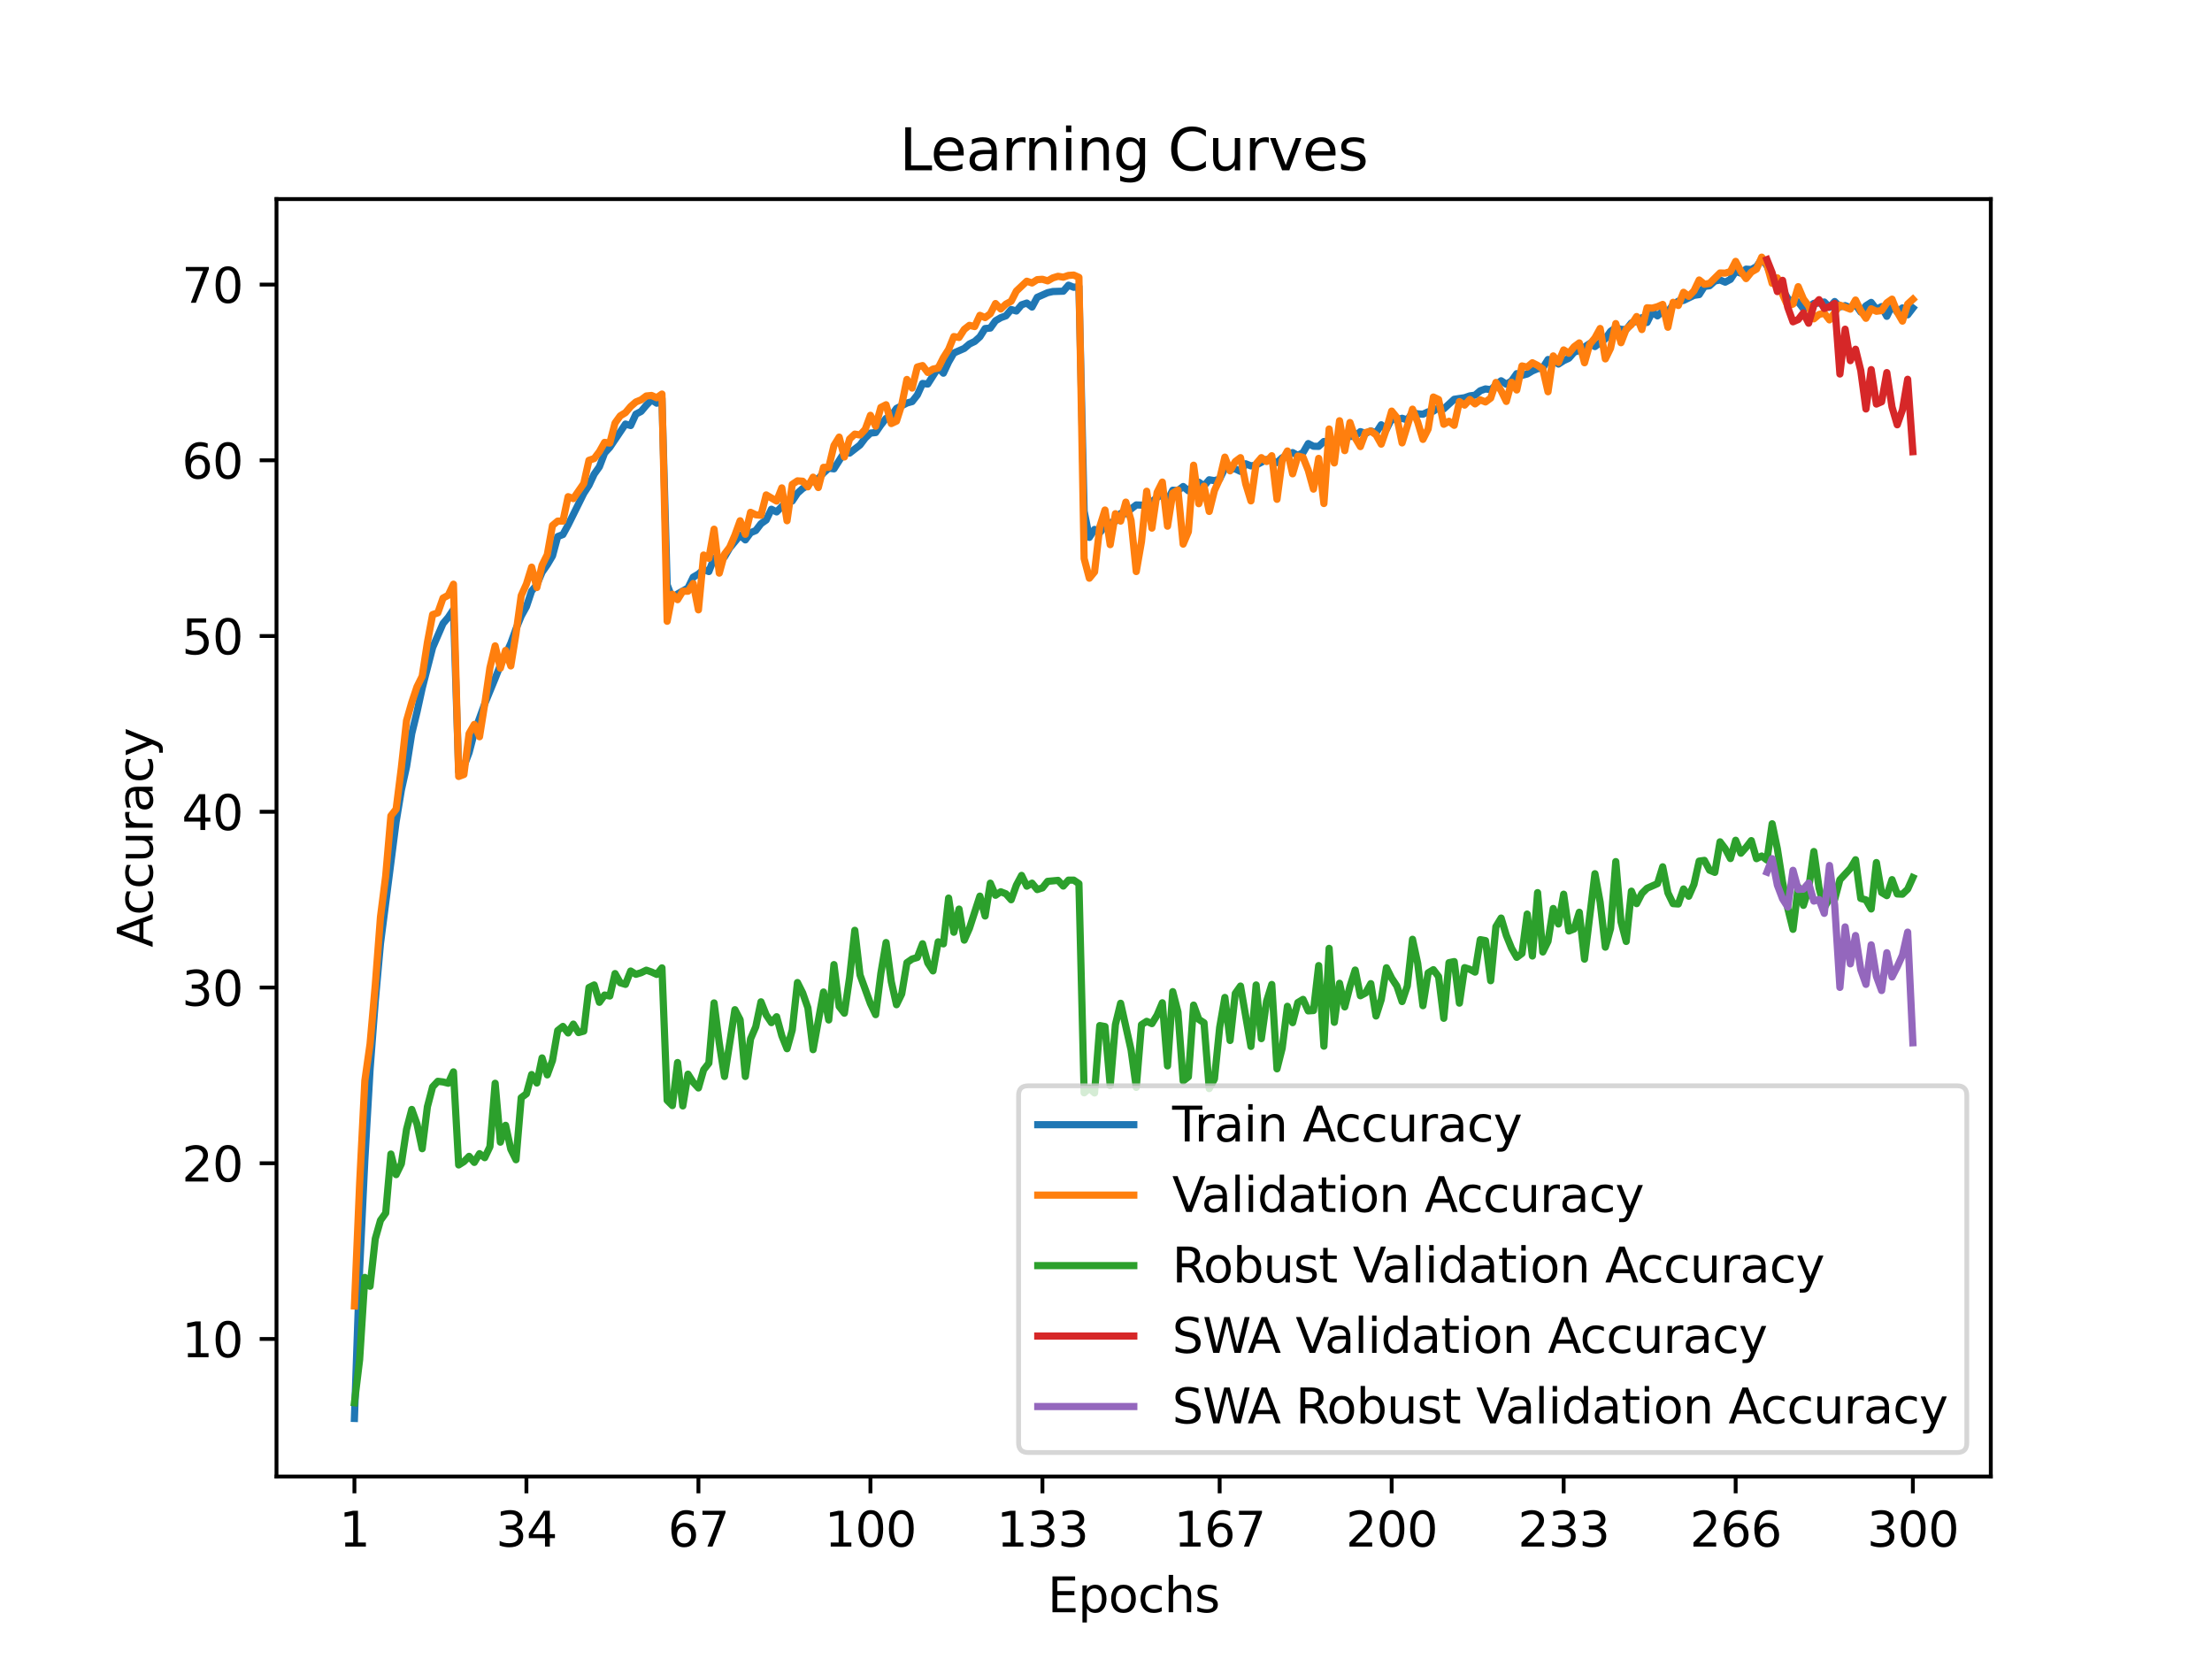 <?xml version="1.0" encoding="utf-8" standalone="no"?>
<!DOCTYPE svg PUBLIC "-//W3C//DTD SVG 1.1//EN"
  "http://www.w3.org/Graphics/SVG/1.1/DTD/svg11.dtd">
<svg xmlns:xlink="http://www.w3.org/1999/xlink" width="460.8pt" height="345.6pt" viewBox="0 0 460.8 345.6" xmlns="http://www.w3.org/2000/svg" version="1.1">
 <defs>
  <style type="text/css">*{stroke-linejoin: round; stroke-linecap: butt}</style>
 </defs>
 <g id="figure_1">
  <g id="patch_1">
   <path d="M 0 345.6 
L 460.8 345.6 
L 460.8 0 
L 0 0 
z
" style="fill: #ffffff"/>
  </g>
  <g id="axes_1">
   <g id="patch_2">
    <path d="M 57.6 307.584 
L 414.72 307.584 
L 414.72 41.472 
L 57.6 41.472 
z
" style="fill: #ffffff"/>
   </g>
   <g id="matplotlib.axis_1">
    <g id="xtick_1">
     <g id="line2d_1">
      <defs>
       <path id="me7ec7d2f7d" d="M 0 0 
L 0 3.5 
" style="stroke: #000000; stroke-width: 0.8"/>
      </defs>
      <g>
       <use xlink:href="#me7ec7d2f7d" x="73.833" y="307.584" style="stroke: #000000; stroke-width: 0.8"/>
      </g>
     </g>
     <g id="text_1">
      <!-- 1 -->
      <g transform="translate(70.651 322.182) scale(0.1 -0.1)">
       <defs>
        <path id="DejaVuSans-31" d="M 794 531 
L 1825 531 
L 1825 4091 
L 703 3866 
L 703 4441 
L 1819 4666 
L 2450 4666 
L 2450 531 
L 3481 531 
L 3481 0 
L 794 0 
L 794 531 
z
" transform="scale(0.016)"/>
       </defs>
       <use xlink:href="#DejaVuSans-31"/>
      </g>
     </g>
    </g>
    <g id="xtick_2">
     <g id="line2d_2">
      <g>
       <use xlink:href="#me7ec7d2f7d" x="109.664" y="307.584" style="stroke: #000000; stroke-width: 0.8"/>
      </g>
     </g>
     <g id="text_2">
      <!-- 34 -->
      <g transform="translate(103.302 322.182) scale(0.1 -0.1)">
       <defs>
        <path id="DejaVuSans-33" d="M 2597 2516 
Q 3050 2419 3304 2112 
Q 3559 1806 3559 1356 
Q 3559 666 3084 287 
Q 2609 -91 1734 -91 
Q 1441 -91 1130 -33 
Q 819 25 488 141 
L 488 750 
Q 750 597 1062 519 
Q 1375 441 1716 441 
Q 2309 441 2620 675 
Q 2931 909 2931 1356 
Q 2931 1769 2642 2001 
Q 2353 2234 1838 2234 
L 1294 2234 
L 1294 2753 
L 1863 2753 
Q 2328 2753 2575 2939 
Q 2822 3125 2822 3475 
Q 2822 3834 2567 4026 
Q 2313 4219 1838 4219 
Q 1578 4219 1281 4162 
Q 984 4106 628 3988 
L 628 4550 
Q 988 4650 1302 4700 
Q 1616 4750 1894 4750 
Q 2613 4750 3031 4423 
Q 3450 4097 3450 3541 
Q 3450 3153 3228 2886 
Q 3006 2619 2597 2516 
z
" transform="scale(0.016)"/>
        <path id="DejaVuSans-34" d="M 2419 4116 
L 825 1625 
L 2419 1625 
L 2419 4116 
z
M 2253 4666 
L 3047 4666 
L 3047 1625 
L 3713 1625 
L 3713 1100 
L 3047 1100 
L 3047 0 
L 2419 0 
L 2419 1100 
L 313 1100 
L 313 1709 
L 2253 4666 
z
" transform="scale(0.016)"/>
       </defs>
       <use xlink:href="#DejaVuSans-33"/>
       <use xlink:href="#DejaVuSans-34" x="63.623"/>
      </g>
     </g>
    </g>
    <g id="xtick_3">
     <g id="line2d_3">
      <g>
       <use xlink:href="#me7ec7d2f7d" x="145.496" y="307.584" style="stroke: #000000; stroke-width: 0.8"/>
      </g>
     </g>
     <g id="text_3">
      <!-- 67 -->
      <g transform="translate(139.133 322.182) scale(0.1 -0.1)">
       <defs>
        <path id="DejaVuSans-36" d="M 2113 2584 
Q 1688 2584 1439 2293 
Q 1191 2003 1191 1497 
Q 1191 994 1439 701 
Q 1688 409 2113 409 
Q 2538 409 2786 701 
Q 3034 994 3034 1497 
Q 3034 2003 2786 2293 
Q 2538 2584 2113 2584 
z
M 3366 4563 
L 3366 3988 
Q 3128 4100 2886 4159 
Q 2644 4219 2406 4219 
Q 1781 4219 1451 3797 
Q 1122 3375 1075 2522 
Q 1259 2794 1537 2939 
Q 1816 3084 2150 3084 
Q 2853 3084 3261 2657 
Q 3669 2231 3669 1497 
Q 3669 778 3244 343 
Q 2819 -91 2113 -91 
Q 1303 -91 875 529 
Q 447 1150 447 2328 
Q 447 3434 972 4092 
Q 1497 4750 2381 4750 
Q 2619 4750 2861 4703 
Q 3103 4656 3366 4563 
z
" transform="scale(0.016)"/>
        <path id="DejaVuSans-37" d="M 525 4666 
L 3525 4666 
L 3525 4397 
L 1831 0 
L 1172 0 
L 2766 4134 
L 525 4134 
L 525 4666 
z
" transform="scale(0.016)"/>
       </defs>
       <use xlink:href="#DejaVuSans-36"/>
       <use xlink:href="#DejaVuSans-37" x="63.623"/>
      </g>
     </g>
    </g>
    <g id="xtick_4">
     <g id="line2d_4">
      <g>
       <use xlink:href="#me7ec7d2f7d" x="181.327" y="307.584" style="stroke: #000000; stroke-width: 0.8"/>
      </g>
     </g>
     <g id="text_4">
      <!-- 100 -->
      <g transform="translate(171.783 322.182) scale(0.1 -0.1)">
       <defs>
        <path id="DejaVuSans-30" d="M 2034 4250 
Q 1547 4250 1301 3770 
Q 1056 3291 1056 2328 
Q 1056 1369 1301 889 
Q 1547 409 2034 409 
Q 2525 409 2770 889 
Q 3016 1369 3016 2328 
Q 3016 3291 2770 3770 
Q 2525 4250 2034 4250 
z
M 2034 4750 
Q 2819 4750 3233 4129 
Q 3647 3509 3647 2328 
Q 3647 1150 3233 529 
Q 2819 -91 2034 -91 
Q 1250 -91 836 529 
Q 422 1150 422 2328 
Q 422 3509 836 4129 
Q 1250 4750 2034 4750 
z
" transform="scale(0.016)"/>
       </defs>
       <use xlink:href="#DejaVuSans-31"/>
       <use xlink:href="#DejaVuSans-30" x="63.623"/>
       <use xlink:href="#DejaVuSans-30" x="127.246"/>
      </g>
     </g>
    </g>
    <g id="xtick_5">
     <g id="line2d_5">
      <g>
       <use xlink:href="#me7ec7d2f7d" x="217.158" y="307.584" style="stroke: #000000; stroke-width: 0.8"/>
      </g>
     </g>
     <g id="text_5">
      <!-- 133 -->
      <g transform="translate(207.615 322.182) scale(0.1 -0.1)">
       <use xlink:href="#DejaVuSans-31"/>
       <use xlink:href="#DejaVuSans-33" x="63.623"/>
       <use xlink:href="#DejaVuSans-33" x="127.246"/>
      </g>
     </g>
    </g>
    <g id="xtick_6">
     <g id="line2d_6">
      <g>
       <use xlink:href="#me7ec7d2f7d" x="254.076" y="307.584" style="stroke: #000000; stroke-width: 0.8"/>
      </g>
     </g>
     <g id="text_6">
      <!-- 167 -->
      <g transform="translate(244.532 322.182) scale(0.1 -0.1)">
       <use xlink:href="#DejaVuSans-31"/>
       <use xlink:href="#DejaVuSans-36" x="63.623"/>
       <use xlink:href="#DejaVuSans-37" x="127.246"/>
      </g>
     </g>
    </g>
    <g id="xtick_7">
     <g id="line2d_7">
      <g>
       <use xlink:href="#me7ec7d2f7d" x="289.907" y="307.584" style="stroke: #000000; stroke-width: 0.8"/>
      </g>
     </g>
     <g id="text_7">
      <!-- 200 -->
      <g transform="translate(280.363 322.182) scale(0.1 -0.1)">
       <defs>
        <path id="DejaVuSans-32" d="M 1228 531 
L 3431 531 
L 3431 0 
L 469 0 
L 469 531 
Q 828 903 1448 1529 
Q 2069 2156 2228 2338 
Q 2531 2678 2651 2914 
Q 2772 3150 2772 3378 
Q 2772 3750 2511 3984 
Q 2250 4219 1831 4219 
Q 1534 4219 1204 4116 
Q 875 4013 500 3803 
L 500 4441 
Q 881 4594 1212 4672 
Q 1544 4750 1819 4750 
Q 2544 4750 2975 4387 
Q 3406 4025 3406 3419 
Q 3406 3131 3298 2873 
Q 3191 2616 2906 2266 
Q 2828 2175 2409 1742 
Q 1991 1309 1228 531 
z
" transform="scale(0.016)"/>
       </defs>
       <use xlink:href="#DejaVuSans-32"/>
       <use xlink:href="#DejaVuSans-30" x="63.623"/>
       <use xlink:href="#DejaVuSans-30" x="127.246"/>
      </g>
     </g>
    </g>
    <g id="xtick_8">
     <g id="line2d_8">
      <g>
       <use xlink:href="#me7ec7d2f7d" x="325.739" y="307.584" style="stroke: #000000; stroke-width: 0.8"/>
      </g>
     </g>
     <g id="text_8">
      <!-- 233 -->
      <g transform="translate(316.195 322.182) scale(0.1 -0.1)">
       <use xlink:href="#DejaVuSans-32"/>
       <use xlink:href="#DejaVuSans-33" x="63.623"/>
       <use xlink:href="#DejaVuSans-33" x="127.246"/>
      </g>
     </g>
    </g>
    <g id="xtick_9">
     <g id="line2d_9">
      <g>
       <use xlink:href="#me7ec7d2f7d" x="361.57" y="307.584" style="stroke: #000000; stroke-width: 0.8"/>
      </g>
     </g>
     <g id="text_9">
      <!-- 266 -->
      <g transform="translate(352.026 322.182) scale(0.1 -0.1)">
       <use xlink:href="#DejaVuSans-32"/>
       <use xlink:href="#DejaVuSans-36" x="63.623"/>
       <use xlink:href="#DejaVuSans-36" x="127.246"/>
      </g>
     </g>
    </g>
    <g id="xtick_10">
     <g id="line2d_10">
      <g>
       <use xlink:href="#me7ec7d2f7d" x="398.487" y="307.584" style="stroke: #000000; stroke-width: 0.8"/>
      </g>
     </g>
     <g id="text_10">
      <!-- 300 -->
      <g transform="translate(388.944 322.182) scale(0.1 -0.1)">
       <use xlink:href="#DejaVuSans-33"/>
       <use xlink:href="#DejaVuSans-30" x="63.623"/>
       <use xlink:href="#DejaVuSans-30" x="127.246"/>
      </g>
     </g>
    </g>
    <g id="text_11">
     <!-- Epochs -->
     <g transform="translate(218.244 335.861) scale(0.1 -0.1)">
      <defs>
       <path id="DejaVuSans-45" d="M 628 4666 
L 3578 4666 
L 3578 4134 
L 1259 4134 
L 1259 2753 
L 3481 2753 
L 3481 2222 
L 1259 2222 
L 1259 531 
L 3634 531 
L 3634 0 
L 628 0 
L 628 4666 
z
" transform="scale(0.016)"/>
       <path id="DejaVuSans-70" d="M 1159 525 
L 1159 -1331 
L 581 -1331 
L 581 3500 
L 1159 3500 
L 1159 2969 
Q 1341 3281 1617 3432 
Q 1894 3584 2278 3584 
Q 2916 3584 3314 3078 
Q 3713 2572 3713 1747 
Q 3713 922 3314 415 
Q 2916 -91 2278 -91 
Q 1894 -91 1617 61 
Q 1341 213 1159 525 
z
M 3116 1747 
Q 3116 2381 2855 2742 
Q 2594 3103 2138 3103 
Q 1681 3103 1420 2742 
Q 1159 2381 1159 1747 
Q 1159 1113 1420 752 
Q 1681 391 2138 391 
Q 2594 391 2855 752 
Q 3116 1113 3116 1747 
z
" transform="scale(0.016)"/>
       <path id="DejaVuSans-6f" d="M 1959 3097 
Q 1497 3097 1228 2736 
Q 959 2375 959 1747 
Q 959 1119 1226 758 
Q 1494 397 1959 397 
Q 2419 397 2687 759 
Q 2956 1122 2956 1747 
Q 2956 2369 2687 2733 
Q 2419 3097 1959 3097 
z
M 1959 3584 
Q 2709 3584 3137 3096 
Q 3566 2609 3566 1747 
Q 3566 888 3137 398 
Q 2709 -91 1959 -91 
Q 1206 -91 779 398 
Q 353 888 353 1747 
Q 353 2609 779 3096 
Q 1206 3584 1959 3584 
z
" transform="scale(0.016)"/>
       <path id="DejaVuSans-63" d="M 3122 3366 
L 3122 2828 
Q 2878 2963 2633 3030 
Q 2388 3097 2138 3097 
Q 1578 3097 1268 2742 
Q 959 2388 959 1747 
Q 959 1106 1268 751 
Q 1578 397 2138 397 
Q 2388 397 2633 464 
Q 2878 531 3122 666 
L 3122 134 
Q 2881 22 2623 -34 
Q 2366 -91 2075 -91 
Q 1284 -91 818 406 
Q 353 903 353 1747 
Q 353 2603 823 3093 
Q 1294 3584 2113 3584 
Q 2378 3584 2631 3529 
Q 2884 3475 3122 3366 
z
" transform="scale(0.016)"/>
       <path id="DejaVuSans-68" d="M 3513 2113 
L 3513 0 
L 2938 0 
L 2938 2094 
Q 2938 2591 2744 2837 
Q 2550 3084 2163 3084 
Q 1697 3084 1428 2787 
Q 1159 2491 1159 1978 
L 1159 0 
L 581 0 
L 581 4863 
L 1159 4863 
L 1159 2956 
Q 1366 3272 1645 3428 
Q 1925 3584 2291 3584 
Q 2894 3584 3203 3211 
Q 3513 2838 3513 2113 
z
" transform="scale(0.016)"/>
       <path id="DejaVuSans-73" d="M 2834 3397 
L 2834 2853 
Q 2591 2978 2328 3040 
Q 2066 3103 1784 3103 
Q 1356 3103 1142 2972 
Q 928 2841 928 2578 
Q 928 2378 1081 2264 
Q 1234 2150 1697 2047 
L 1894 2003 
Q 2506 1872 2764 1633 
Q 3022 1394 3022 966 
Q 3022 478 2636 193 
Q 2250 -91 1575 -91 
Q 1294 -91 989 -36 
Q 684 19 347 128 
L 347 722 
Q 666 556 975 473 
Q 1284 391 1588 391 
Q 1994 391 2212 530 
Q 2431 669 2431 922 
Q 2431 1156 2273 1281 
Q 2116 1406 1581 1522 
L 1381 1569 
Q 847 1681 609 1914 
Q 372 2147 372 2553 
Q 372 3047 722 3315 
Q 1072 3584 1716 3584 
Q 2034 3584 2315 3537 
Q 2597 3491 2834 3397 
z
" transform="scale(0.016)"/>
      </defs>
      <use xlink:href="#DejaVuSans-45"/>
      <use xlink:href="#DejaVuSans-70" x="63.184"/>
      <use xlink:href="#DejaVuSans-6f" x="126.66"/>
      <use xlink:href="#DejaVuSans-63" x="187.842"/>
      <use xlink:href="#DejaVuSans-68" x="242.822"/>
      <use xlink:href="#DejaVuSans-73" x="306.201"/>
     </g>
    </g>
   </g>
   <g id="matplotlib.axis_2">
    <g id="ytick_1">
     <g id="line2d_11">
      <defs>
       <path id="mbb2f8e0536" d="M 0 0 
L -3.5 0 
" style="stroke: #000000; stroke-width: 0.8"/>
      </defs>
      <g>
       <use xlink:href="#mbb2f8e0536" x="57.6" y="278.935" style="stroke: #000000; stroke-width: 0.8"/>
      </g>
     </g>
     <g id="text_12">
      <!-- 10 -->
      <g transform="translate(37.875 282.735) scale(0.1 -0.1)">
       <use xlink:href="#DejaVuSans-31"/>
       <use xlink:href="#DejaVuSans-30" x="63.623"/>
      </g>
     </g>
    </g>
    <g id="ytick_2">
     <g id="line2d_12">
      <g>
       <use xlink:href="#mbb2f8e0536" x="57.6" y="242.326" style="stroke: #000000; stroke-width: 0.8"/>
      </g>
     </g>
     <g id="text_13">
      <!-- 20 -->
      <g transform="translate(37.875 246.125) scale(0.1 -0.1)">
       <use xlink:href="#DejaVuSans-32"/>
       <use xlink:href="#DejaVuSans-30" x="63.623"/>
      </g>
     </g>
    </g>
    <g id="ytick_3">
     <g id="line2d_13">
      <g>
       <use xlink:href="#mbb2f8e0536" x="57.6" y="205.717" style="stroke: #000000; stroke-width: 0.8"/>
      </g>
     </g>
     <g id="text_14">
      <!-- 30 -->
      <g transform="translate(37.875 209.516) scale(0.1 -0.1)">
       <use xlink:href="#DejaVuSans-33"/>
       <use xlink:href="#DejaVuSans-30" x="63.623"/>
      </g>
     </g>
    </g>
    <g id="ytick_4">
     <g id="line2d_14">
      <g>
       <use xlink:href="#mbb2f8e0536" x="57.6" y="169.107" style="stroke: #000000; stroke-width: 0.8"/>
      </g>
     </g>
     <g id="text_15">
      <!-- 40 -->
      <g transform="translate(37.875 172.906) scale(0.1 -0.1)">
       <use xlink:href="#DejaVuSans-34"/>
       <use xlink:href="#DejaVuSans-30" x="63.623"/>
      </g>
     </g>
    </g>
    <g id="ytick_5">
     <g id="line2d_15">
      <g>
       <use xlink:href="#mbb2f8e0536" x="57.6" y="132.498" style="stroke: #000000; stroke-width: 0.8"/>
      </g>
     </g>
     <g id="text_16">
      <!-- 50 -->
      <g transform="translate(37.875 136.297) scale(0.1 -0.1)">
       <defs>
        <path id="DejaVuSans-35" d="M 691 4666 
L 3169 4666 
L 3169 4134 
L 1269 4134 
L 1269 2991 
Q 1406 3038 1543 3061 
Q 1681 3084 1819 3084 
Q 2600 3084 3056 2656 
Q 3513 2228 3513 1497 
Q 3513 744 3044 326 
Q 2575 -91 1722 -91 
Q 1428 -91 1123 -41 
Q 819 9 494 109 
L 494 744 
Q 775 591 1075 516 
Q 1375 441 1709 441 
Q 2250 441 2565 725 
Q 2881 1009 2881 1497 
Q 2881 1984 2565 2268 
Q 2250 2553 1709 2553 
Q 1456 2553 1204 2497 
Q 953 2441 691 2322 
L 691 4666 
z
" transform="scale(0.016)"/>
       </defs>
       <use xlink:href="#DejaVuSans-35"/>
       <use xlink:href="#DejaVuSans-30" x="63.623"/>
      </g>
     </g>
    </g>
    <g id="ytick_6">
     <g id="line2d_16">
      <g>
       <use xlink:href="#mbb2f8e0536" x="57.6" y="95.888" style="stroke: #000000; stroke-width: 0.8"/>
      </g>
     </g>
     <g id="text_17">
      <!-- 60 -->
      <g transform="translate(37.875 99.688) scale(0.1 -0.1)">
       <use xlink:href="#DejaVuSans-36"/>
       <use xlink:href="#DejaVuSans-30" x="63.623"/>
      </g>
     </g>
    </g>
    <g id="ytick_7">
     <g id="line2d_17">
      <g>
       <use xlink:href="#mbb2f8e0536" x="57.6" y="59.279" style="stroke: #000000; stroke-width: 0.8"/>
      </g>
     </g>
     <g id="text_18">
      <!-- 70 -->
      <g transform="translate(37.875 63.078) scale(0.1 -0.1)">
       <use xlink:href="#DejaVuSans-37"/>
       <use xlink:href="#DejaVuSans-30" x="63.623"/>
      </g>
     </g>
    </g>
    <g id="text_19">
     <!-- Accuracy -->
     <g transform="translate(31.795 197.356) rotate(-90) scale(0.1 -0.1)">
      <defs>
       <path id="DejaVuSans-41" d="M 2188 4044 
L 1331 1722 
L 3047 1722 
L 2188 4044 
z
M 1831 4666 
L 2547 4666 
L 4325 0 
L 3669 0 
L 3244 1197 
L 1141 1197 
L 716 0 
L 50 0 
L 1831 4666 
z
" transform="scale(0.016)"/>
       <path id="DejaVuSans-75" d="M 544 1381 
L 544 3500 
L 1119 3500 
L 1119 1403 
Q 1119 906 1312 657 
Q 1506 409 1894 409 
Q 2359 409 2629 706 
Q 2900 1003 2900 1516 
L 2900 3500 
L 3475 3500 
L 3475 0 
L 2900 0 
L 2900 538 
Q 2691 219 2414 64 
Q 2138 -91 1772 -91 
Q 1169 -91 856 284 
Q 544 659 544 1381 
z
M 1991 3584 
L 1991 3584 
z
" transform="scale(0.016)"/>
       <path id="DejaVuSans-72" d="M 2631 2963 
Q 2534 3019 2420 3045 
Q 2306 3072 2169 3072 
Q 1681 3072 1420 2755 
Q 1159 2438 1159 1844 
L 1159 0 
L 581 0 
L 581 3500 
L 1159 3500 
L 1159 2956 
Q 1341 3275 1631 3429 
Q 1922 3584 2338 3584 
Q 2397 3584 2469 3576 
Q 2541 3569 2628 3553 
L 2631 2963 
z
" transform="scale(0.016)"/>
       <path id="DejaVuSans-61" d="M 2194 1759 
Q 1497 1759 1228 1600 
Q 959 1441 959 1056 
Q 959 750 1161 570 
Q 1363 391 1709 391 
Q 2188 391 2477 730 
Q 2766 1069 2766 1631 
L 2766 1759 
L 2194 1759 
z
M 3341 1997 
L 3341 0 
L 2766 0 
L 2766 531 
Q 2569 213 2275 61 
Q 1981 -91 1556 -91 
Q 1019 -91 701 211 
Q 384 513 384 1019 
Q 384 1609 779 1909 
Q 1175 2209 1959 2209 
L 2766 2209 
L 2766 2266 
Q 2766 2663 2505 2880 
Q 2244 3097 1772 3097 
Q 1472 3097 1187 3025 
Q 903 2953 641 2809 
L 641 3341 
Q 956 3463 1253 3523 
Q 1550 3584 1831 3584 
Q 2591 3584 2966 3190 
Q 3341 2797 3341 1997 
z
" transform="scale(0.016)"/>
       <path id="DejaVuSans-79" d="M 2059 -325 
Q 1816 -950 1584 -1140 
Q 1353 -1331 966 -1331 
L 506 -1331 
L 506 -850 
L 844 -850 
Q 1081 -850 1212 -737 
Q 1344 -625 1503 -206 
L 1606 56 
L 191 3500 
L 800 3500 
L 1894 763 
L 2988 3500 
L 3597 3500 
L 2059 -325 
z
" transform="scale(0.016)"/>
      </defs>
      <use xlink:href="#DejaVuSans-41"/>
      <use xlink:href="#DejaVuSans-63" x="66.658"/>
      <use xlink:href="#DejaVuSans-63" x="121.639"/>
      <use xlink:href="#DejaVuSans-75" x="176.619"/>
      <use xlink:href="#DejaVuSans-72" x="239.998"/>
      <use xlink:href="#DejaVuSans-61" x="281.111"/>
      <use xlink:href="#DejaVuSans-63" x="342.391"/>
      <use xlink:href="#DejaVuSans-79" x="397.371"/>
     </g>
    </g>
   </g>
   <g id="line2d_18">
    <path d="M 73.833 295.488 
L 74.919 264.37 
L 76.004 241.582 
L 77.09 222.792 
L 78.176 208.575 
L 79.262 196.533 
L 82.519 171.185 
L 83.605 164.606 
L 84.691 159.714 
L 85.777 152.813 
L 86.862 148.346 
L 87.948 143.374 
L 90.12 134.909 
L 92.291 129.893 
L 93.377 128.611 
L 94.463 126.986 
L 95.549 160.747 
L 96.635 159.641 
L 97.72 156.785 
L 98.806 152.622 
L 100.978 146.618 
L 103.149 141.327 
L 104.235 138.559 
L 105.321 136.439 
L 106.407 134.012 
L 107.493 130.999 
L 108.578 128.34 
L 109.664 126.371 
L 110.75 123.108 
L 111.836 121.816 
L 112.922 119.209 
L 114.007 117.635 
L 115.093 115.808 
L 116.179 111.773 
L 117.265 111.359 
L 118.351 109.36 
L 121.608 102.777 
L 122.694 101.096 
L 123.78 98.764 
L 124.865 97.234 
L 125.951 94.374 
L 127.037 93.184 
L 130.294 88.34 
L 131.38 88.648 
L 132.466 86.272 
L 133.552 85.711 
L 134.638 84.412 
L 135.723 83.295 
L 136.809 83.994 
L 137.895 83.024 
L 138.981 121.809 
L 140.067 124.69 
L 141.152 123.731 
L 143.324 122.49 
L 144.41 120.231 
L 145.496 119.593 
L 146.581 118.652 
L 147.667 119.066 
L 148.753 116.269 
L 149.839 116.452 
L 150.925 116.016 
L 152.01 114.156 
L 154.182 111.509 
L 155.268 112.468 
L 156.354 110.978 
L 157.439 110.521 
L 158.525 109.096 
L 159.611 108.328 
L 160.697 106.087 
L 161.783 106.643 
L 163.954 104.388 
L 165.04 104.37 
L 166.126 102.733 
L 167.212 101.763 
L 168.297 101.129 
L 169.383 99.884 
L 170.469 99.723 
L 171.555 98.522 
L 172.641 97.519 
L 173.726 97.669 
L 175.898 94.235 
L 176.984 94.389 
L 179.155 92.701 
L 180.241 91.258 
L 181.327 90.219 
L 182.413 90.109 
L 183.499 88.531 
L 184.584 87.154 
L 185.67 86.627 
L 186.756 85.085 
L 188.928 83.961 
L 190.013 83.657 
L 191.099 82.277 
L 192.185 79.883 
L 193.271 80.003 
L 195.442 76.591 
L 196.528 77.741 
L 197.614 75.412 
L 198.7 73.537 
L 200.871 72.585 
L 201.957 71.659 
L 203.043 71.136 
L 204.129 70.162 
L 205.215 68.441 
L 206.3 68.342 
L 207.386 66.819 
L 208.472 66.185 
L 209.558 65.786 
L 210.644 64.479 
L 211.729 64.79 
L 212.815 63.498 
L 213.901 63.132 
L 214.987 63.963 
L 216.073 61.938 
L 218.244 60.972 
L 219.33 60.73 
L 221.502 60.66 
L 222.587 59.408 
L 223.673 59.844 
L 224.759 59.705 
L 225.845 106.49 
L 226.931 111.945 
L 228.016 110.29 
L 229.102 110.986 
L 230.188 109.55 
L 231.274 108.877 
L 232.36 108.598 
L 233.445 106.965 
L 234.531 107.031 
L 235.617 106.028 
L 236.703 105.186 
L 237.789 105.223 
L 238.875 105.428 
L 241.046 103.626 
L 242.132 103.03 
L 243.218 104.223 
L 244.304 102.125 
L 245.389 102.184 
L 246.475 101.353 
L 247.561 102.246 
L 248.647 101.067 
L 249.733 100.448 
L 250.818 101.228 
L 251.904 99.947 
L 252.99 100.13 
L 254.076 99.797 
L 255.162 97.549 
L 256.247 97.706 
L 257.333 97.684 
L 258.419 98.197 
L 259.505 96.619 
L 260.591 97.051 
L 261.676 96.882 
L 263.848 95.725 
L 264.934 95.908 
L 266.02 96.37 
L 267.105 95.37 
L 269.277 94.286 
L 270.363 94.876 
L 271.449 94.29 
L 272.534 92.408 
L 273.62 92.961 
L 274.706 92.986 
L 275.792 91.972 
L 276.878 92.225 
L 279.049 91.87 
L 280.135 91.192 
L 281.221 90.929 
L 282.307 90.852 
L 283.392 89.915 
L 284.478 90.299 
L 285.564 89.764 
L 286.65 90.171 
L 287.736 88.49 
L 288.821 89.406 
L 289.907 87.238 
L 290.993 87.538 
L 292.079 87.136 
L 293.165 87.476 
L 294.25 85.971 
L 295.336 86.213 
L 296.422 86.29 
L 297.508 85.792 
L 298.594 85.66 
L 299.679 84.928 
L 300.765 85.17 
L 302.937 83.178 
L 305.108 82.852 
L 306.194 82.471 
L 307.28 82.321 
L 308.366 81.402 
L 309.452 81.021 
L 310.537 81.179 
L 312.709 79.322 
L 313.795 80.044 
L 314.881 79.366 
L 315.966 77.836 
L 317.052 78.191 
L 318.138 77.913 
L 319.224 77.261 
L 320.31 76.807 
L 321.395 76.642 
L 322.481 74.892 
L 323.567 75.017 
L 324.653 75.84 
L 325.739 75.134 
L 326.824 74.632 
L 327.91 73.369 
L 328.996 73.007 
L 331.168 71.564 
L 332.253 72.194 
L 334.425 70.59 
L 335.511 69.03 
L 336.597 68.269 
L 337.682 68.613 
L 338.768 68.664 
L 339.854 67.273 
L 340.94 66.94 
L 342.026 66.182 
L 343.111 67.174 
L 344.197 64.996 
L 345.283 65.801 
L 346.369 64.801 
L 347.455 64.933 
L 348.54 63.465 
L 349.626 62.736 
L 350.712 62.586 
L 352.884 61.532 
L 353.969 61.367 
L 355.055 59.672 
L 356.141 59.522 
L 357.227 58.541 
L 358.313 58.328 
L 359.398 58.779 
L 360.484 58.193 
L 361.57 56.53 
L 362.656 56.908 
L 363.742 56.069 
L 364.827 56.153 
L 365.913 55.542 
L 366.999 53.993 
L 368.085 55.352 
L 369.171 57.808 
L 370.256 58.471 
L 372.428 62.187 
L 373.514 62.974 
L 374.6 62.887 
L 375.685 64.315 
L 376.771 63.93 
L 377.857 63.194 
L 378.943 63.132 
L 380.029 62.912 
L 381.114 64.022 
L 382.2 62.817 
L 383.286 63.937 
L 384.372 63.666 
L 385.458 64.084 
L 386.543 63.432 
L 387.629 65.007 
L 388.715 63.696 
L 389.801 63 
L 390.887 64.428 
L 391.972 63.871 
L 393.058 65.896 
L 394.144 63.674 
L 395.23 65.007 
L 396.316 64.146 
L 397.401 65.581 
L 398.487 64.172 
L 398.487 64.172 
" clip-path="url(#p8f2f68b05f)" style="fill: none; stroke: #1f77b4; stroke-width: 1.5; stroke-linecap: square"/>
   </g>
   <g id="line2d_19">
    <path d="M 73.833 272.053 
L 74.919 246.573 
L 76.004 225.12 
L 77.09 217.468 
L 78.176 205.204 
L 79.262 191 
L 80.348 182.47 
L 81.433 169.949 
L 82.519 168.558 
L 83.605 159.955 
L 84.691 150.107 
L 85.777 146.336 
L 86.862 143.078 
L 87.948 140.881 
L 89.034 133.852 
L 90.12 128.032 
L 91.206 127.665 
L 92.291 124.59 
L 93.377 124.004 
L 94.463 121.698 
L 95.549 161.749 
L 96.635 161.346 
L 97.72 152.816 
L 98.806 150.912 
L 99.892 153.475 
L 100.978 146.666 
L 102.064 139.088 
L 103.149 134.548 
L 104.235 139.197 
L 105.321 135.5 
L 106.407 138.721 
L 107.493 131.985 
L 108.578 124.078 
L 109.664 121.661 
L 110.75 118.147 
L 111.836 122.394 
L 112.922 117.744 
L 114.007 115.548 
L 115.093 109.471 
L 116.179 108.555 
L 117.265 108.555 
L 118.351 103.467 
L 119.436 103.869 
L 121.608 100.721 
L 122.694 95.888 
L 123.78 95.522 
L 124.865 94.095 
L 125.951 92.154 
L 127.037 92.301 
L 128.123 88.127 
L 129.209 86.626 
L 130.294 85.967 
L 131.38 84.686 
L 132.466 83.734 
L 133.552 83.295 
L 134.638 82.489 
L 135.723 82.38 
L 136.809 82.856 
L 137.895 82.087 
L 138.981 129.423 
L 140.067 123.785 
L 141.152 124.92 
L 142.238 123.162 
L 143.324 123.162 
L 144.41 121.552 
L 145.496 127.043 
L 146.581 115.621 
L 147.667 116.317 
L 148.753 110.239 
L 149.839 119.392 
L 150.925 115.438 
L 152.01 114.01 
L 153.096 111.484 
L 154.182 108.482 
L 155.268 111.301 
L 156.354 106.725 
L 157.439 107.237 
L 158.525 107.347 
L 159.611 103.101 
L 161.783 104.382 
L 162.868 101.636 
L 163.954 108.482 
L 165.04 100.904 
L 166.126 100.172 
L 167.212 100.245 
L 168.297 101.416 
L 169.383 99.403 
L 170.469 101.563 
L 171.555 97.353 
L 172.641 97.353 
L 173.726 92.813 
L 174.812 91.056 
L 175.898 95.193 
L 176.984 91.459 
L 178.07 90.434 
L 179.155 90.617 
L 180.241 89.445 
L 181.327 86.516 
L 182.413 88.786 
L 183.499 84.869 
L 184.584 84.32 
L 185.67 88.237 
L 186.756 87.725 
L 187.842 84.32 
L 188.928 79.048 
L 190.013 80.842 
L 191.099 76.449 
L 192.185 76.156 
L 193.271 77.584 
L 194.357 76.888 
L 195.442 76.669 
L 196.528 74.509 
L 197.614 72.788 
L 198.7 70.115 
L 199.786 70.298 
L 200.871 68.614 
L 201.957 67.772 
L 203.043 68.029 
L 204.129 65.686 
L 205.215 66.162 
L 206.3 65.356 
L 207.386 63.233 
L 208.472 64.368 
L 209.558 63.343 
L 210.644 62.757 
L 211.729 60.634 
L 213.901 58.583 
L 214.987 58.95 
L 216.073 58.254 
L 217.158 58.181 
L 218.244 58.51 
L 219.33 57.888 
L 220.416 57.558 
L 221.502 57.741 
L 222.587 57.375 
L 223.673 57.302 
L 224.759 57.778 
L 225.845 116.353 
L 226.931 120.453 
L 228.016 119.135 
L 229.102 109.727 
L 230.188 106.249 
L 231.274 113.461 
L 232.36 107.018 
L 233.445 108.555 
L 234.531 104.601 
L 235.617 108.409 
L 236.703 119.062 
L 237.789 112.839 
L 238.875 102.332 
L 239.96 110.02 
L 241.046 102.588 
L 242.132 100.428 
L 243.218 109.617 
L 244.304 102.734 
L 245.389 102.075 
L 246.475 113.351 
L 247.561 110.752 
L 248.647 96.914 
L 249.733 104.931 
L 250.818 101.27 
L 251.904 106.542 
L 252.99 102.185 
L 254.076 99.806 
L 255.162 95.229 
L 256.247 98.085 
L 257.333 96.145 
L 258.419 95.339 
L 259.505 100.794 
L 260.591 104.345 
L 261.676 96.621 
L 262.762 95.339 
L 263.848 96.145 
L 264.934 94.937 
L 266.02 104.016 
L 267.105 95.888 
L 268.191 93.948 
L 269.277 98.707 
L 270.363 95.01 
L 271.449 95.266 
L 272.534 97.975 
L 273.62 101.892 
L 274.706 95.486 
L 275.792 104.894 
L 276.878 89.372 
L 277.963 96.438 
L 279.049 87.651 
L 280.135 93.875 
L 281.221 88.017 
L 282.307 91.202 
L 283.392 93.033 
L 284.478 90.104 
L 285.564 89.811 
L 286.65 90.58 
L 287.736 92.52 
L 288.821 89.372 
L 289.907 85.638 
L 290.993 86.992 
L 292.079 92.264 
L 294.25 85.235 
L 295.336 87.944 
L 296.422 91.532 
L 297.508 89.372 
L 298.594 82.709 
L 299.679 83.222 
L 300.765 88.384 
L 301.851 87.761 
L 302.937 88.603 
L 304.023 83.661 
L 305.108 84.393 
L 306.194 83.222 
L 307.28 84.137 
L 308.366 83.295 
L 309.452 83.734 
L 310.537 82.929 
L 311.623 79.67 
L 312.709 81.391 
L 313.795 83.624 
L 314.881 79.634 
L 315.966 81.245 
L 317.052 76.229 
L 318.138 76.485 
L 319.224 75.57 
L 320.31 76.119 
L 321.395 76.888 
L 322.481 81.611 
L 323.567 74.142 
L 324.653 75.497 
L 325.739 72.898 
L 326.824 73.593 
L 327.91 72.239 
L 328.996 71.433 
L 330.082 75.57 
L 331.168 71.726 
L 332.253 70.408 
L 333.339 68.431 
L 334.425 74.765 
L 335.511 72.532 
L 336.597 67.406 
L 337.682 71.397 
L 338.768 68.578 
L 339.854 67.626 
L 340.94 65.942 
L 342.026 68.651 
L 343.111 64.112 
L 344.197 64.185 
L 345.283 63.892 
L 346.369 63.416 
L 347.455 68.175 
L 348.54 62.977 
L 349.626 63.636 
L 350.712 60.89 
L 351.798 61.732 
L 352.884 60.597 
L 353.969 58.327 
L 355.055 59.206 
L 356.141 59.023 
L 358.313 56.863 
L 359.398 56.899 
L 360.484 56.57 
L 361.57 54.447 
L 362.656 56.533 
L 363.742 58.034 
L 364.827 56.68 
L 365.913 56.057 
L 366.999 53.568 
L 368.085 55.142 
L 369.171 59.023 
L 370.256 57.888 
L 371.342 61.329 
L 372.428 63.745 
L 373.514 63.343 
L 374.6 59.718 
L 375.685 62.281 
L 376.771 63.745 
L 377.857 66.418 
L 378.943 65.503 
L 380.029 65.246 
L 381.114 66.638 
L 383.286 63.562 
L 385.458 64.404 
L 386.543 62.501 
L 387.629 64.734 
L 388.715 66.308 
L 389.801 64.331 
L 390.887 64.844 
L 391.972 64.697 
L 393.058 63.086 
L 394.144 62.318 
L 395.23 65.027 
L 396.316 66.894 
L 397.401 63.343 
L 398.487 62.354 
L 398.487 62.354 
" clip-path="url(#p8f2f68b05f)" style="fill: none; stroke: #ff7f0e; stroke-width: 1.5; stroke-linecap: square"/>
   </g>
   <g id="line2d_20">
    <path d="M 73.833 292.216 
L 74.919 283.228 
L 76.004 266.11 
L 77.09 267.953 
L 78.176 258.055 
L 79.262 254.218 
L 80.348 252.703 
L 81.433 240.407 
L 82.519 244.699 
L 83.605 242.452 
L 84.691 235.257 
L 85.777 231.116 
L 86.862 234.146 
L 87.948 239.296 
L 89.034 230.561 
L 90.12 226.42 
L 91.206 225.258 
L 92.291 225.385 
L 93.377 225.662 
L 94.463 223.289 
L 95.549 242.68 
L 96.635 241.998 
L 97.72 240.887 
L 98.806 242.149 
L 99.892 240.331 
L 100.978 241.165 
L 102.064 238.867 
L 103.149 225.662 
L 104.235 237.933 
L 105.321 234.423 
L 106.407 239.397 
L 107.493 241.594 
L 108.578 228.667 
L 109.664 227.859 
L 110.75 223.845 
L 111.836 225.612 
L 112.922 220.386 
L 114.007 223.92 
L 115.093 220.916 
L 116.179 214.68 
L 117.265 213.821 
L 118.351 215.185 
L 119.436 213.341 
L 120.522 215.109 
L 121.608 214.806 
L 122.694 205.717 
L 123.78 205.186 
L 124.865 208.797 
L 125.951 207.282 
L 127.037 207.484 
L 128.123 202.813 
L 129.209 204.732 
L 130.294 205.06 
L 131.38 202.283 
L 132.466 202.965 
L 133.552 202.636 
L 134.638 202.106 
L 135.723 202.485 
L 136.809 202.99 
L 137.895 201.626 
L 138.981 229.222 
L 140.067 230.308 
L 141.152 221.345 
L 142.238 230.384 
L 143.324 223.769 
L 144.41 225.46 
L 145.496 226.647 
L 146.581 222.86 
L 147.667 221.471 
L 148.753 208.923 
L 149.839 217.305 
L 150.925 224.249 
L 153.096 210.337 
L 154.182 212.433 
L 155.268 224.249 
L 156.354 216.422 
L 157.439 213.897 
L 158.525 208.696 
L 159.611 211.423 
L 160.697 213.039 
L 161.783 211.801 
L 162.868 215.765 
L 163.954 218.467 
L 165.04 214.579 
L 166.126 204.681 
L 167.212 206.853 
L 168.297 209.958 
L 169.383 218.669 
L 171.555 206.651 
L 172.641 212.483 
L 173.726 200.945 
L 174.812 209.655 
L 175.898 211.069 
L 176.984 203.646 
L 178.07 193.8 
L 179.155 203.091 
L 181.327 209.075 
L 182.413 211.372 
L 183.499 202.763 
L 184.584 196.35 
L 185.67 204.48 
L 186.756 209.302 
L 187.842 207.055 
L 188.928 200.541 
L 190.013 199.783 
L 191.099 199.455 
L 192.185 196.602 
L 193.271 200.591 
L 194.357 202.258 
L 195.442 196.198 
L 196.528 196.627 
L 197.614 187.084 
L 198.7 194.204 
L 199.786 189.381 
L 200.871 195.845 
L 201.957 193.37 
L 204.129 186.68 
L 205.215 190.82 
L 206.3 183.978 
L 207.386 186.503 
L 208.472 185.771 
L 209.558 186.2 
L 210.644 187.437 
L 211.729 184.407 
L 212.815 182.362 
L 213.901 184.609 
L 214.987 183.978 
L 216.073 185.316 
L 217.158 184.963 
L 218.244 183.6 
L 220.416 183.398 
L 221.502 184.584 
L 222.587 183.347 
L 223.673 183.347 
L 224.759 184.079 
L 225.845 227.657 
L 226.931 226.698 
L 228.016 227.682 
L 229.102 213.644 
L 230.188 213.846 
L 231.274 226.167 
L 232.36 213.442 
L 233.445 208.999 
L 235.617 218.694 
L 236.703 226.521 
L 237.789 213.468 
L 238.875 212.761 
L 239.96 213.241 
L 241.046 211.473 
L 242.132 208.898 
L 243.218 222.052 
L 244.304 206.575 
L 245.389 210.817 
L 246.475 225.183 
L 247.561 224.324 
L 248.647 209.378 
L 249.733 212.357 
L 250.818 213.064 
L 251.904 226.773 
L 252.99 224.779 
L 254.076 214.048 
L 255.162 207.787 
L 256.247 216.75 
L 257.333 206.954 
L 258.419 205.414 
L 260.591 217.987 
L 261.676 205.186 
L 262.762 216.371 
L 263.848 208.595 
L 264.934 205.085 
L 266.02 222.658 
L 267.105 218.366 
L 268.191 209.63 
L 269.277 213.039 
L 270.363 208.847 
L 271.449 208.191 
L 272.534 210.589 
L 273.62 210.514 
L 274.706 201.147 
L 275.792 217.937 
L 276.878 197.562 
L 277.963 212.963 
L 279.049 204.833 
L 280.135 209.756 
L 281.221 205.515 
L 282.307 202.081 
L 283.392 207.434 
L 284.478 206.853 
L 285.564 204.909 
L 286.65 211.65 
L 287.736 208.241 
L 288.821 201.601 
L 289.907 203.773 
L 290.993 205.414 
L 292.079 208.645 
L 293.165 205.414 
L 294.25 195.668 
L 295.336 200.692 
L 296.422 209.504 
L 297.508 202.662 
L 298.594 202.005 
L 299.679 203.444 
L 300.765 212.13 
L 301.851 200.541 
L 302.937 200.314 
L 304.023 208.974 
L 305.108 201.576 
L 306.194 201.929 
L 307.28 202.51 
L 308.366 195.744 
L 309.452 195.946 
L 310.537 204.303 
L 311.623 193.042 
L 312.709 191.25 
L 313.795 194.86 
L 314.881 197.536 
L 315.966 199.43 
L 317.052 198.622 
L 318.138 190.416 
L 319.224 199.152 
L 320.31 185.948 
L 321.395 198.319 
L 322.481 196.097 
L 323.567 189.255 
L 324.653 192.487 
L 325.739 186.276 
L 326.824 193.951 
L 327.91 193.522 
L 328.996 190.038 
L 330.082 199.809 
L 332.253 182.009 
L 333.339 187.942 
L 334.425 197.309 
L 335.511 193.421 
L 336.597 179.484 
L 337.682 192.007 
L 338.768 196.122 
L 339.854 185.645 
L 340.94 188.245 
L 342.026 186.124 
L 343.111 185.039 
L 345.283 184.079 
L 346.369 180.57 
L 347.455 185.998 
L 348.54 188.245 
L 349.626 188.321 
L 350.712 185.19 
L 351.798 186.705 
L 352.884 184.231 
L 353.969 179.383 
L 355.055 179.232 
L 356.141 181.277 
L 357.227 181.731 
L 358.313 175.369 
L 359.398 176.808 
L 360.484 178.853 
L 361.57 175.04 
L 362.656 177.742 
L 363.742 176.53 
L 364.827 175.116 
L 365.913 178.878 
L 366.999 178.323 
L 368.085 179.156 
L 369.171 171.607 
L 370.256 176.808 
L 371.342 183.776 
L 372.428 189.23 
L 373.514 193.598 
L 374.6 184.761 
L 375.685 188.599 
L 376.771 185.165 
L 377.857 177.389 
L 378.943 184.988 
L 380.029 189.104 
L 381.114 187.159 
L 382.2 187.361 
L 383.286 183.271 
L 385.458 180.923 
L 386.543 179.105 
L 387.629 187.159 
L 388.715 187.462 
L 389.801 189.356 
L 390.887 179.686 
L 391.972 185.922 
L 393.058 186.579 
L 394.144 183.246 
L 395.23 186.225 
L 396.316 186.276 
L 397.401 185.241 
L 398.487 182.817 
L 398.487 182.817 
" clip-path="url(#p8f2f68b05f)" style="fill: none; stroke: #2ca02c; stroke-width: 1.5; stroke-linecap: square"/>
   </g>
   <g id="line2d_21">
    <path d="M 368.085 54.081 
L 369.171 56.826 
L 370.256 60.743 
L 371.342 58.4 
L 372.428 64.038 
L 373.514 67.04 
L 374.6 66.564 
L 375.685 65.173 
L 376.771 67.333 
L 377.857 63.599 
L 378.943 62.427 
L 380.029 64.258 
L 381.114 63.892 
L 382.2 63.196 
L 383.286 77.913 
L 384.372 68.578 
L 385.458 75.131 
L 386.543 72.751 
L 387.629 77.181 
L 388.715 85.199 
L 389.801 76.998 
L 390.887 84.173 
L 391.972 83.698 
L 393.058 77.62 
L 394.144 84.796 
L 395.23 88.493 
L 396.316 85.382 
L 397.401 79.012 
L 398.487 94.095 
L 398.487 94.095 
" clip-path="url(#p8f2f68b05f)" style="fill: none; stroke: #d62728; stroke-width: 1.5; stroke-linecap: square"/>
   </g>
   <g id="line2d_22">
    <path d="M 368.085 181.681 
L 369.171 178.878 
L 370.256 184.382 
L 371.342 187.235 
L 372.428 188.952 
L 373.514 181.302 
L 374.6 185.291 
L 375.685 185.215 
L 376.771 183.953 
L 377.857 187.715 
L 378.943 187.387 
L 380.029 190.265 
L 381.114 180.292 
L 382.2 188.548 
L 383.286 205.691 
L 384.372 193.093 
L 385.458 200.793 
L 386.543 194.885 
L 387.629 201.98 
L 388.715 205.06 
L 389.801 196.829 
L 390.887 203.369 
L 391.972 206.348 
L 393.058 198.471 
L 394.144 203.52 
L 395.23 201.399 
L 396.316 198.975 
L 397.401 194.178 
L 398.487 217.23 
L 398.487 217.23 
" clip-path="url(#p8f2f68b05f)" style="fill: none; stroke: #9467bd; stroke-width: 1.5; stroke-linecap: square"/>
   </g>
   <g id="patch_3">
    <path d="M 57.6 307.584 
L 57.6 41.472 
" style="fill: none; stroke: #000000; stroke-width: 0.8; stroke-linejoin: miter; stroke-linecap: square"/>
   </g>
   <g id="patch_4">
    <path d="M 414.72 307.584 
L 414.72 41.472 
" style="fill: none; stroke: #000000; stroke-width: 0.8; stroke-linejoin: miter; stroke-linecap: square"/>
   </g>
   <g id="patch_5">
    <path d="M 57.6 307.584 
L 414.72 307.584 
" style="fill: none; stroke: #000000; stroke-width: 0.8; stroke-linejoin: miter; stroke-linecap: square"/>
   </g>
   <g id="patch_6">
    <path d="M 57.6 41.472 
L 414.72 41.472 
" style="fill: none; stroke: #000000; stroke-width: 0.8; stroke-linejoin: miter; stroke-linecap: square"/>
   </g>
   <g id="text_20">
    <!-- Learning Curves -->
    <g transform="translate(187.376 35.472) scale(0.12 -0.12)">
     <defs>
      <path id="DejaVuSans-4c" d="M 628 4666 
L 1259 4666 
L 1259 531 
L 3531 531 
L 3531 0 
L 628 0 
L 628 4666 
z
" transform="scale(0.016)"/>
      <path id="DejaVuSans-65" d="M 3597 1894 
L 3597 1613 
L 953 1613 
Q 991 1019 1311 708 
Q 1631 397 2203 397 
Q 2534 397 2845 478 
Q 3156 559 3463 722 
L 3463 178 
Q 3153 47 2828 -22 
Q 2503 -91 2169 -91 
Q 1331 -91 842 396 
Q 353 884 353 1716 
Q 353 2575 817 3079 
Q 1281 3584 2069 3584 
Q 2775 3584 3186 3129 
Q 3597 2675 3597 1894 
z
M 3022 2063 
Q 3016 2534 2758 2815 
Q 2500 3097 2075 3097 
Q 1594 3097 1305 2825 
Q 1016 2553 972 2059 
L 3022 2063 
z
" transform="scale(0.016)"/>
      <path id="DejaVuSans-6e" d="M 3513 2113 
L 3513 0 
L 2938 0 
L 2938 2094 
Q 2938 2591 2744 2837 
Q 2550 3084 2163 3084 
Q 1697 3084 1428 2787 
Q 1159 2491 1159 1978 
L 1159 0 
L 581 0 
L 581 3500 
L 1159 3500 
L 1159 2956 
Q 1366 3272 1645 3428 
Q 1925 3584 2291 3584 
Q 2894 3584 3203 3211 
Q 3513 2838 3513 2113 
z
" transform="scale(0.016)"/>
      <path id="DejaVuSans-69" d="M 603 3500 
L 1178 3500 
L 1178 0 
L 603 0 
L 603 3500 
z
M 603 4863 
L 1178 4863 
L 1178 4134 
L 603 4134 
L 603 4863 
z
" transform="scale(0.016)"/>
      <path id="DejaVuSans-67" d="M 2906 1791 
Q 2906 2416 2648 2759 
Q 2391 3103 1925 3103 
Q 1463 3103 1205 2759 
Q 947 2416 947 1791 
Q 947 1169 1205 825 
Q 1463 481 1925 481 
Q 2391 481 2648 825 
Q 2906 1169 2906 1791 
z
M 3481 434 
Q 3481 -459 3084 -895 
Q 2688 -1331 1869 -1331 
Q 1566 -1331 1297 -1286 
Q 1028 -1241 775 -1147 
L 775 -588 
Q 1028 -725 1275 -790 
Q 1522 -856 1778 -856 
Q 2344 -856 2625 -561 
Q 2906 -266 2906 331 
L 2906 616 
Q 2728 306 2450 153 
Q 2172 0 1784 0 
Q 1141 0 747 490 
Q 353 981 353 1791 
Q 353 2603 747 3093 
Q 1141 3584 1784 3584 
Q 2172 3584 2450 3431 
Q 2728 3278 2906 2969 
L 2906 3500 
L 3481 3500 
L 3481 434 
z
" transform="scale(0.016)"/>
      <path id="DejaVuSans-20" transform="scale(0.016)"/>
      <path id="DejaVuSans-43" d="M 4122 4306 
L 4122 3641 
Q 3803 3938 3442 4084 
Q 3081 4231 2675 4231 
Q 1875 4231 1450 3742 
Q 1025 3253 1025 2328 
Q 1025 1406 1450 917 
Q 1875 428 2675 428 
Q 3081 428 3442 575 
Q 3803 722 4122 1019 
L 4122 359 
Q 3791 134 3420 21 
Q 3050 -91 2638 -91 
Q 1578 -91 968 557 
Q 359 1206 359 2328 
Q 359 3453 968 4101 
Q 1578 4750 2638 4750 
Q 3056 4750 3426 4639 
Q 3797 4528 4122 4306 
z
" transform="scale(0.016)"/>
      <path id="DejaVuSans-76" d="M 191 3500 
L 800 3500 
L 1894 563 
L 2988 3500 
L 3597 3500 
L 2284 0 
L 1503 0 
L 191 3500 
z
" transform="scale(0.016)"/>
     </defs>
     <use xlink:href="#DejaVuSans-4c"/>
     <use xlink:href="#DejaVuSans-65" x="53.963"/>
     <use xlink:href="#DejaVuSans-61" x="115.486"/>
     <use xlink:href="#DejaVuSans-72" x="176.766"/>
     <use xlink:href="#DejaVuSans-6e" x="216.129"/>
     <use xlink:href="#DejaVuSans-69" x="279.508"/>
     <use xlink:href="#DejaVuSans-6e" x="307.291"/>
     <use xlink:href="#DejaVuSans-67" x="370.67"/>
     <use xlink:href="#DejaVuSans-20" x="434.146"/>
     <use xlink:href="#DejaVuSans-43" x="465.934"/>
     <use xlink:href="#DejaVuSans-75" x="535.758"/>
     <use xlink:href="#DejaVuSans-72" x="599.137"/>
     <use xlink:href="#DejaVuSans-76" x="640.25"/>
     <use xlink:href="#DejaVuSans-65" x="699.43"/>
     <use xlink:href="#DejaVuSans-73" x="760.953"/>
    </g>
   </g>
   <g id="legend_1">
    <g id="patch_7">
     <path d="M 214.189 302.584 
L 407.72 302.584 
Q 409.72 302.584 409.72 300.584 
L 409.72 228.193 
Q 409.72 226.193 407.72 226.193 
L 214.189 226.193 
Q 212.189 226.193 212.189 228.193 
L 212.189 300.584 
Q 212.189 302.584 214.189 302.584 
z
" style="fill: #ffffff; opacity: 0.8; stroke: #cccccc; stroke-linejoin: miter"/>
    </g>
    <g id="line2d_23">
     <path d="M 216.189 234.292 
L 226.189 234.292 
L 236.189 234.292 
" style="fill: none; stroke: #1f77b4; stroke-width: 1.5; stroke-linecap: square"/>
    </g>
    <g id="text_21">
     <!-- Train Accuracy -->
     <g transform="translate(244.189 237.792) scale(0.1 -0.1)">
      <defs>
       <path id="DejaVuSans-54" d="M -19 4666 
L 3928 4666 
L 3928 4134 
L 2272 4134 
L 2272 0 
L 1638 0 
L 1638 4134 
L -19 4134 
L -19 4666 
z
" transform="scale(0.016)"/>
      </defs>
      <use xlink:href="#DejaVuSans-54"/>
      <use xlink:href="#DejaVuSans-72" x="46.334"/>
      <use xlink:href="#DejaVuSans-61" x="87.447"/>
      <use xlink:href="#DejaVuSans-69" x="148.727"/>
      <use xlink:href="#DejaVuSans-6e" x="176.51"/>
      <use xlink:href="#DejaVuSans-20" x="239.889"/>
      <use xlink:href="#DejaVuSans-41" x="271.676"/>
      <use xlink:href="#DejaVuSans-63" x="338.334"/>
      <use xlink:href="#DejaVuSans-63" x="393.314"/>
      <use xlink:href="#DejaVuSans-75" x="448.295"/>
      <use xlink:href="#DejaVuSans-72" x="511.674"/>
      <use xlink:href="#DejaVuSans-61" x="552.787"/>
      <use xlink:href="#DejaVuSans-63" x="614.066"/>
      <use xlink:href="#DejaVuSans-79" x="669.047"/>
     </g>
    </g>
    <g id="line2d_24">
     <path d="M 216.189 248.97 
L 226.189 248.97 
L 236.189 248.97 
" style="fill: none; stroke: #ff7f0e; stroke-width: 1.5; stroke-linecap: square"/>
    </g>
    <g id="text_22">
     <!-- Validation Accuracy -->
     <g transform="translate(244.189 252.47) scale(0.1 -0.1)">
      <defs>
       <path id="DejaVuSans-56" d="M 1831 0 
L 50 4666 
L 709 4666 
L 2188 738 
L 3669 4666 
L 4325 4666 
L 2547 0 
L 1831 0 
z
" transform="scale(0.016)"/>
       <path id="DejaVuSans-6c" d="M 603 4863 
L 1178 4863 
L 1178 0 
L 603 0 
L 603 4863 
z
" transform="scale(0.016)"/>
       <path id="DejaVuSans-64" d="M 2906 2969 
L 2906 4863 
L 3481 4863 
L 3481 0 
L 2906 0 
L 2906 525 
Q 2725 213 2448 61 
Q 2172 -91 1784 -91 
Q 1150 -91 751 415 
Q 353 922 353 1747 
Q 353 2572 751 3078 
Q 1150 3584 1784 3584 
Q 2172 3584 2448 3432 
Q 2725 3281 2906 2969 
z
M 947 1747 
Q 947 1113 1208 752 
Q 1469 391 1925 391 
Q 2381 391 2643 752 
Q 2906 1113 2906 1747 
Q 2906 2381 2643 2742 
Q 2381 3103 1925 3103 
Q 1469 3103 1208 2742 
Q 947 2381 947 1747 
z
" transform="scale(0.016)"/>
       <path id="DejaVuSans-74" d="M 1172 4494 
L 1172 3500 
L 2356 3500 
L 2356 3053 
L 1172 3053 
L 1172 1153 
Q 1172 725 1289 603 
Q 1406 481 1766 481 
L 2356 481 
L 2356 0 
L 1766 0 
Q 1100 0 847 248 
Q 594 497 594 1153 
L 594 3053 
L 172 3053 
L 172 3500 
L 594 3500 
L 594 4494 
L 1172 4494 
z
" transform="scale(0.016)"/>
      </defs>
      <use xlink:href="#DejaVuSans-56"/>
      <use xlink:href="#DejaVuSans-61" x="60.658"/>
      <use xlink:href="#DejaVuSans-6c" x="121.938"/>
      <use xlink:href="#DejaVuSans-69" x="149.721"/>
      <use xlink:href="#DejaVuSans-64" x="177.504"/>
      <use xlink:href="#DejaVuSans-61" x="240.98"/>
      <use xlink:href="#DejaVuSans-74" x="302.26"/>
      <use xlink:href="#DejaVuSans-69" x="341.469"/>
      <use xlink:href="#DejaVuSans-6f" x="369.252"/>
      <use xlink:href="#DejaVuSans-6e" x="430.434"/>
      <use xlink:href="#DejaVuSans-20" x="493.812"/>
      <use xlink:href="#DejaVuSans-41" x="525.6"/>
      <use xlink:href="#DejaVuSans-63" x="592.258"/>
      <use xlink:href="#DejaVuSans-63" x="647.238"/>
      <use xlink:href="#DejaVuSans-75" x="702.219"/>
      <use xlink:href="#DejaVuSans-72" x="765.598"/>
      <use xlink:href="#DejaVuSans-61" x="806.711"/>
      <use xlink:href="#DejaVuSans-63" x="867.99"/>
      <use xlink:href="#DejaVuSans-79" x="922.971"/>
     </g>
    </g>
    <g id="line2d_25">
     <path d="M 216.189 263.648 
L 226.189 263.648 
L 236.189 263.648 
" style="fill: none; stroke: #2ca02c; stroke-width: 1.5; stroke-linecap: square"/>
    </g>
    <g id="text_23">
     <!-- Robust Validation Accuracy -->
     <g transform="translate(244.189 267.148) scale(0.1 -0.1)">
      <defs>
       <path id="DejaVuSans-52" d="M 2841 2188 
Q 3044 2119 3236 1894 
Q 3428 1669 3622 1275 
L 4263 0 
L 3584 0 
L 2988 1197 
Q 2756 1666 2539 1819 
Q 2322 1972 1947 1972 
L 1259 1972 
L 1259 0 
L 628 0 
L 628 4666 
L 2053 4666 
Q 2853 4666 3247 4331 
Q 3641 3997 3641 3322 
Q 3641 2881 3436 2590 
Q 3231 2300 2841 2188 
z
M 1259 4147 
L 1259 2491 
L 2053 2491 
Q 2509 2491 2742 2702 
Q 2975 2913 2975 3322 
Q 2975 3731 2742 3939 
Q 2509 4147 2053 4147 
L 1259 4147 
z
" transform="scale(0.016)"/>
       <path id="DejaVuSans-62" d="M 3116 1747 
Q 3116 2381 2855 2742 
Q 2594 3103 2138 3103 
Q 1681 3103 1420 2742 
Q 1159 2381 1159 1747 
Q 1159 1113 1420 752 
Q 1681 391 2138 391 
Q 2594 391 2855 752 
Q 3116 1113 3116 1747 
z
M 1159 2969 
Q 1341 3281 1617 3432 
Q 1894 3584 2278 3584 
Q 2916 3584 3314 3078 
Q 3713 2572 3713 1747 
Q 3713 922 3314 415 
Q 2916 -91 2278 -91 
Q 1894 -91 1617 61 
Q 1341 213 1159 525 
L 1159 0 
L 581 0 
L 581 4863 
L 1159 4863 
L 1159 2969 
z
" transform="scale(0.016)"/>
      </defs>
      <use xlink:href="#DejaVuSans-52"/>
      <use xlink:href="#DejaVuSans-6f" x="64.982"/>
      <use xlink:href="#DejaVuSans-62" x="126.164"/>
      <use xlink:href="#DejaVuSans-75" x="189.641"/>
      <use xlink:href="#DejaVuSans-73" x="253.02"/>
      <use xlink:href="#DejaVuSans-74" x="305.119"/>
      <use xlink:href="#DejaVuSans-20" x="344.328"/>
      <use xlink:href="#DejaVuSans-56" x="376.115"/>
      <use xlink:href="#DejaVuSans-61" x="436.773"/>
      <use xlink:href="#DejaVuSans-6c" x="498.053"/>
      <use xlink:href="#DejaVuSans-69" x="525.836"/>
      <use xlink:href="#DejaVuSans-64" x="553.619"/>
      <use xlink:href="#DejaVuSans-61" x="617.096"/>
      <use xlink:href="#DejaVuSans-74" x="678.375"/>
      <use xlink:href="#DejaVuSans-69" x="717.584"/>
      <use xlink:href="#DejaVuSans-6f" x="745.367"/>
      <use xlink:href="#DejaVuSans-6e" x="806.549"/>
      <use xlink:href="#DejaVuSans-20" x="869.928"/>
      <use xlink:href="#DejaVuSans-41" x="901.715"/>
      <use xlink:href="#DejaVuSans-63" x="968.373"/>
      <use xlink:href="#DejaVuSans-63" x="1023.354"/>
      <use xlink:href="#DejaVuSans-75" x="1078.334"/>
      <use xlink:href="#DejaVuSans-72" x="1141.713"/>
      <use xlink:href="#DejaVuSans-61" x="1182.826"/>
      <use xlink:href="#DejaVuSans-63" x="1244.105"/>
      <use xlink:href="#DejaVuSans-79" x="1299.086"/>
     </g>
    </g>
    <g id="line2d_26">
     <path d="M 216.189 278.326 
L 226.189 278.326 
L 236.189 278.326 
" style="fill: none; stroke: #d62728; stroke-width: 1.5; stroke-linecap: square"/>
    </g>
    <g id="text_24">
     <!-- SWA Validation Accuracy -->
     <g transform="translate(244.189 281.826) scale(0.1 -0.1)">
      <defs>
       <path id="DejaVuSans-53" d="M 3425 4513 
L 3425 3897 
Q 3066 4069 2747 4153 
Q 2428 4238 2131 4238 
Q 1616 4238 1336 4038 
Q 1056 3838 1056 3469 
Q 1056 3159 1242 3001 
Q 1428 2844 1947 2747 
L 2328 2669 
Q 3034 2534 3370 2195 
Q 3706 1856 3706 1288 
Q 3706 609 3251 259 
Q 2797 -91 1919 -91 
Q 1588 -91 1214 -16 
Q 841 59 441 206 
L 441 856 
Q 825 641 1194 531 
Q 1563 422 1919 422 
Q 2459 422 2753 634 
Q 3047 847 3047 1241 
Q 3047 1584 2836 1778 
Q 2625 1972 2144 2069 
L 1759 2144 
Q 1053 2284 737 2584 
Q 422 2884 422 3419 
Q 422 4038 858 4394 
Q 1294 4750 2059 4750 
Q 2388 4750 2728 4690 
Q 3069 4631 3425 4513 
z
" transform="scale(0.016)"/>
       <path id="DejaVuSans-57" d="M 213 4666 
L 850 4666 
L 1831 722 
L 2809 4666 
L 3519 4666 
L 4500 722 
L 5478 4666 
L 6119 4666 
L 4947 0 
L 4153 0 
L 3169 4050 
L 2175 0 
L 1381 0 
L 213 4666 
z
" transform="scale(0.016)"/>
      </defs>
      <use xlink:href="#DejaVuSans-53"/>
      <use xlink:href="#DejaVuSans-57" x="63.477"/>
      <use xlink:href="#DejaVuSans-41" x="156.854"/>
      <use xlink:href="#DejaVuSans-20" x="225.262"/>
      <use xlink:href="#DejaVuSans-56" x="257.049"/>
      <use xlink:href="#DejaVuSans-61" x="317.707"/>
      <use xlink:href="#DejaVuSans-6c" x="378.986"/>
      <use xlink:href="#DejaVuSans-69" x="406.77"/>
      <use xlink:href="#DejaVuSans-64" x="434.553"/>
      <use xlink:href="#DejaVuSans-61" x="498.029"/>
      <use xlink:href="#DejaVuSans-74" x="559.309"/>
      <use xlink:href="#DejaVuSans-69" x="598.518"/>
      <use xlink:href="#DejaVuSans-6f" x="626.301"/>
      <use xlink:href="#DejaVuSans-6e" x="687.482"/>
      <use xlink:href="#DejaVuSans-20" x="750.861"/>
      <use xlink:href="#DejaVuSans-41" x="782.648"/>
      <use xlink:href="#DejaVuSans-63" x="849.307"/>
      <use xlink:href="#DejaVuSans-63" x="904.287"/>
      <use xlink:href="#DejaVuSans-75" x="959.268"/>
      <use xlink:href="#DejaVuSans-72" x="1022.646"/>
      <use xlink:href="#DejaVuSans-61" x="1063.76"/>
      <use xlink:href="#DejaVuSans-63" x="1125.039"/>
      <use xlink:href="#DejaVuSans-79" x="1180.02"/>
     </g>
    </g>
    <g id="line2d_27">
     <path d="M 216.189 293.004 
L 226.189 293.004 
L 236.189 293.004 
" style="fill: none; stroke: #9467bd; stroke-width: 1.5; stroke-linecap: square"/>
    </g>
    <g id="text_25">
     <!-- SWA Robust Validation Accuracy -->
     <g transform="translate(244.189 296.504) scale(0.1 -0.1)">
      <use xlink:href="#DejaVuSans-53"/>
      <use xlink:href="#DejaVuSans-57" x="63.477"/>
      <use xlink:href="#DejaVuSans-41" x="156.854"/>
      <use xlink:href="#DejaVuSans-20" x="225.262"/>
      <use xlink:href="#DejaVuSans-52" x="257.049"/>
      <use xlink:href="#DejaVuSans-6f" x="322.031"/>
      <use xlink:href="#DejaVuSans-62" x="383.213"/>
      <use xlink:href="#DejaVuSans-75" x="446.689"/>
      <use xlink:href="#DejaVuSans-73" x="510.068"/>
      <use xlink:href="#DejaVuSans-74" x="562.168"/>
      <use xlink:href="#DejaVuSans-20" x="601.377"/>
      <use xlink:href="#DejaVuSans-56" x="633.164"/>
      <use xlink:href="#DejaVuSans-61" x="693.822"/>
      <use xlink:href="#DejaVuSans-6c" x="755.102"/>
      <use xlink:href="#DejaVuSans-69" x="782.885"/>
      <use xlink:href="#DejaVuSans-64" x="810.668"/>
      <use xlink:href="#DejaVuSans-61" x="874.145"/>
      <use xlink:href="#DejaVuSans-74" x="935.424"/>
      <use xlink:href="#DejaVuSans-69" x="974.633"/>
      <use xlink:href="#DejaVuSans-6f" x="1002.416"/>
      <use xlink:href="#DejaVuSans-6e" x="1063.598"/>
      <use xlink:href="#DejaVuSans-20" x="1126.977"/>
      <use xlink:href="#DejaVuSans-41" x="1158.764"/>
      <use xlink:href="#DejaVuSans-63" x="1225.422"/>
      <use xlink:href="#DejaVuSans-63" x="1280.402"/>
      <use xlink:href="#DejaVuSans-75" x="1335.383"/>
      <use xlink:href="#DejaVuSans-72" x="1398.762"/>
      <use xlink:href="#DejaVuSans-61" x="1439.875"/>
      <use xlink:href="#DejaVuSans-63" x="1501.154"/>
      <use xlink:href="#DejaVuSans-79" x="1556.135"/>
     </g>
    </g>
   </g>
  </g>
 </g>
 <defs>
  <clipPath id="p8f2f68b05f">
   <rect x="57.6" y="41.472" width="357.12" height="266.112"/>
  </clipPath>
 </defs>
</svg>
